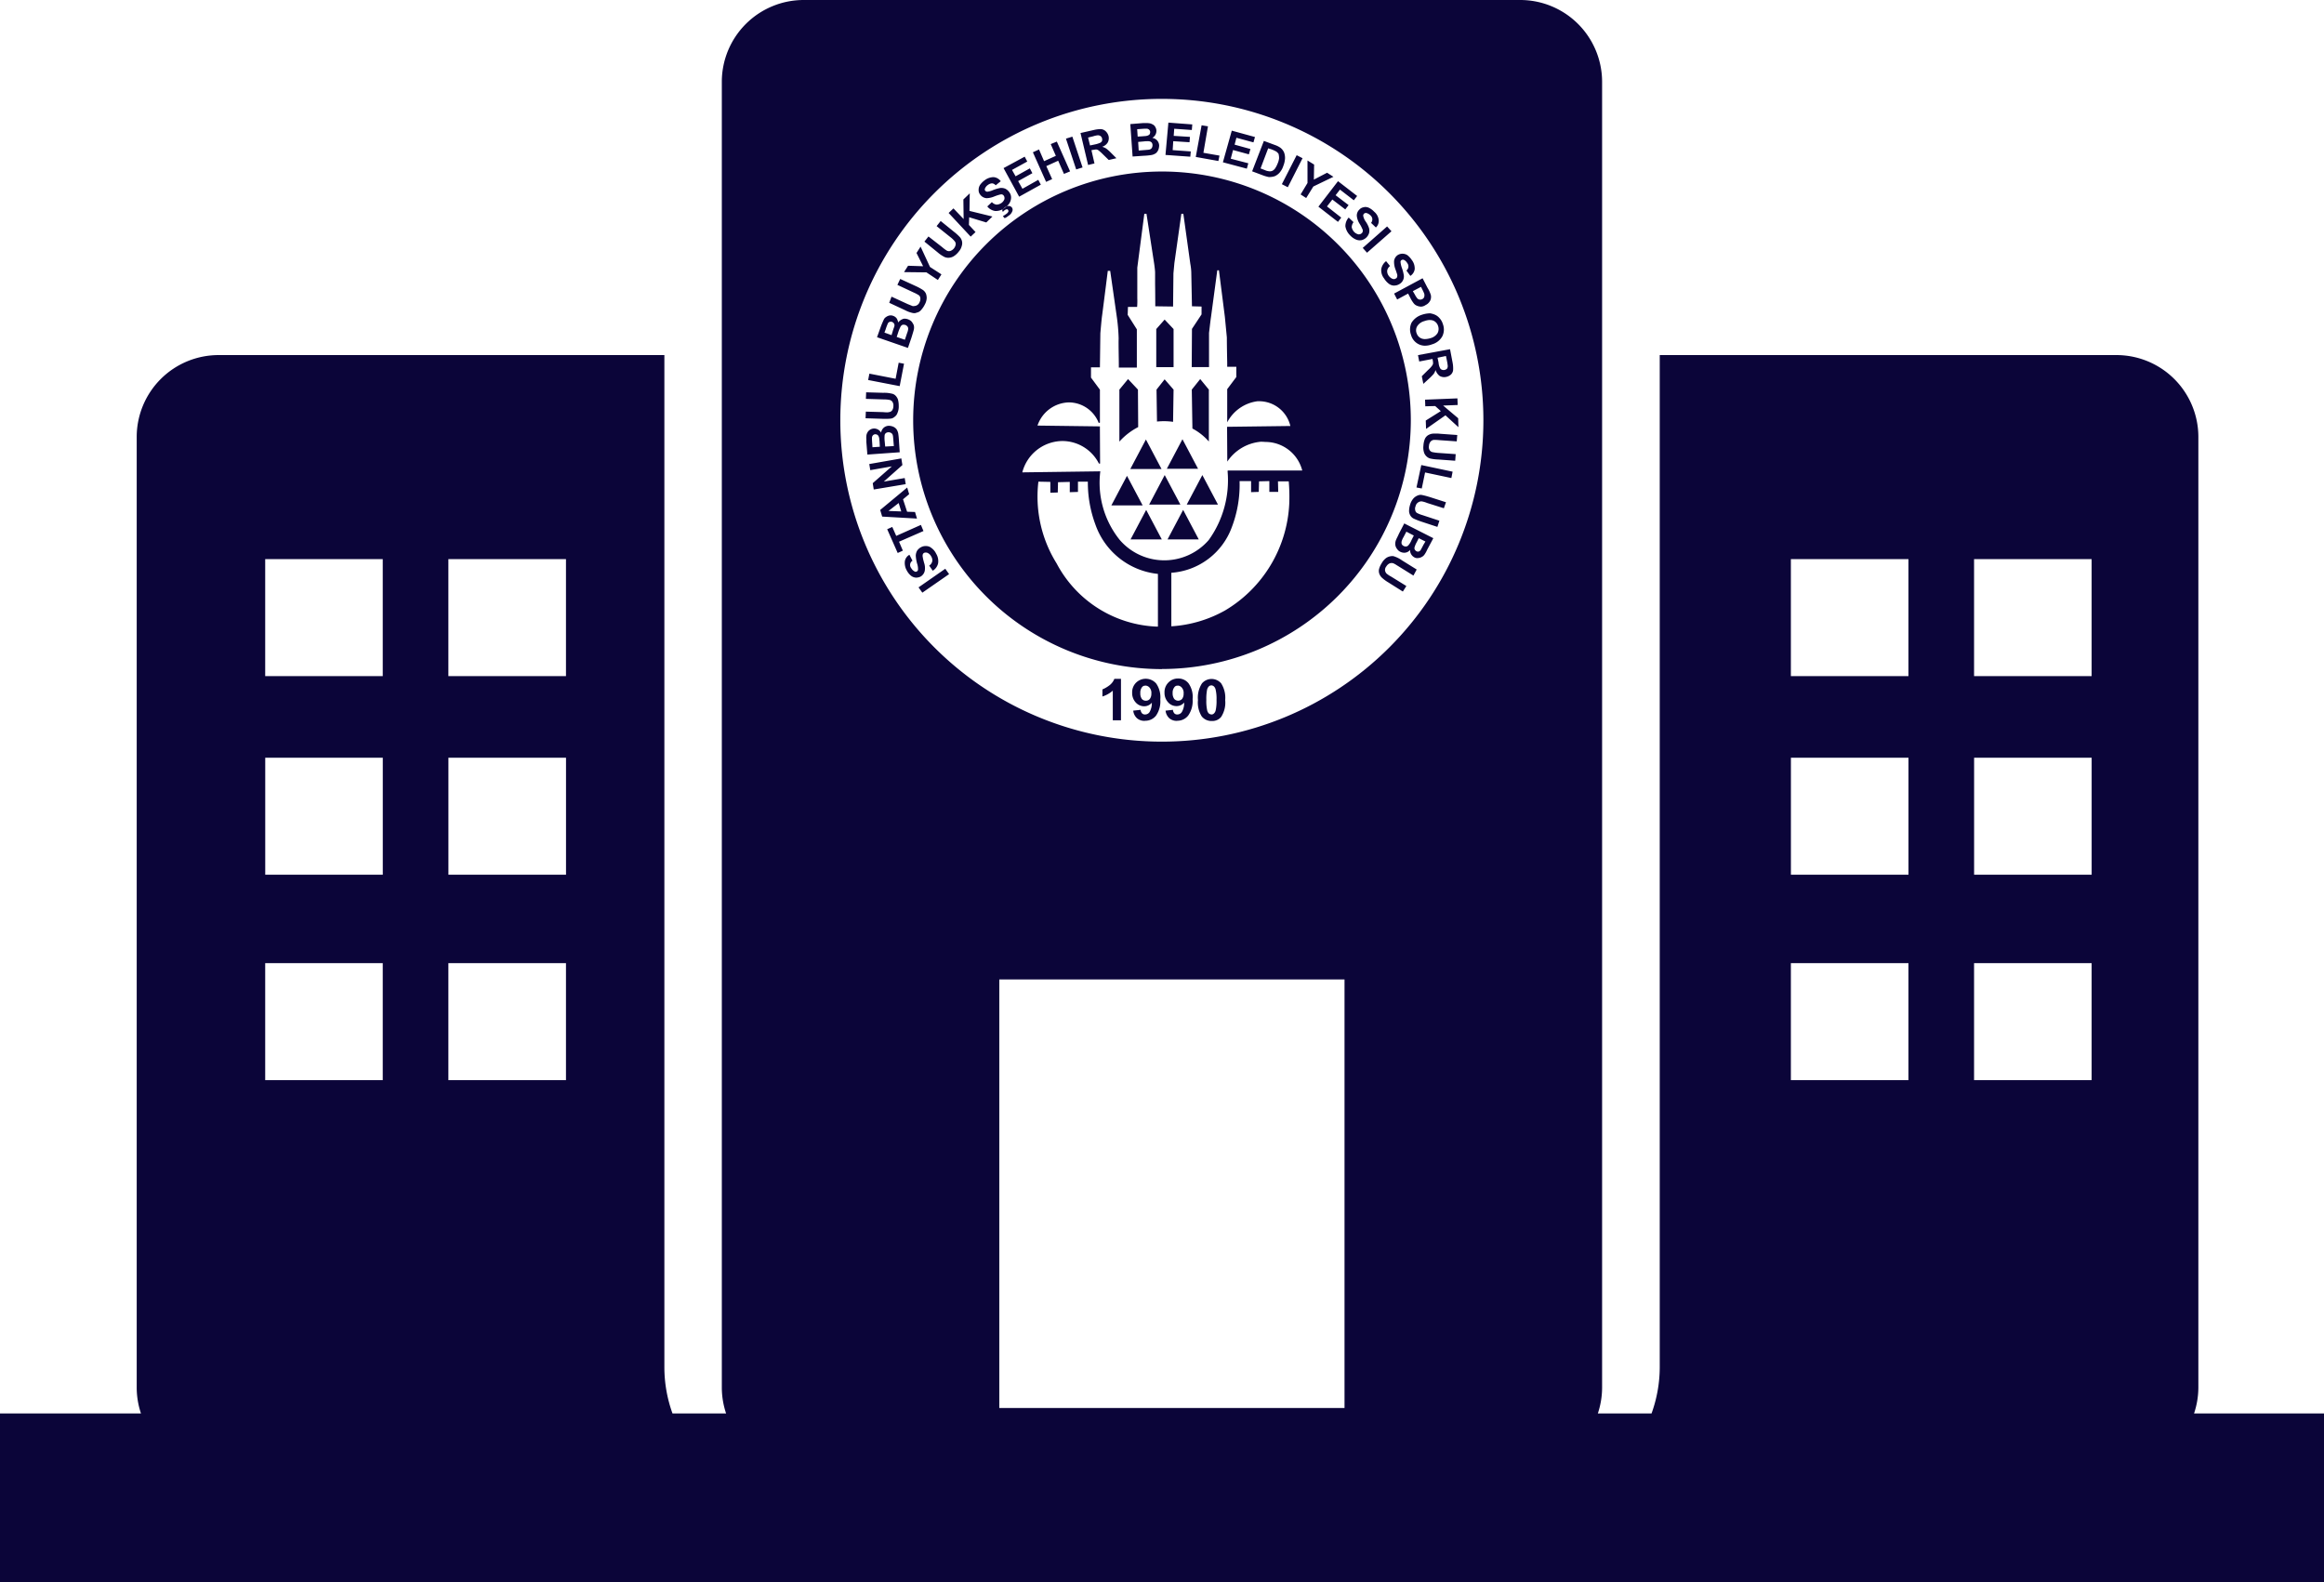 <svg xmlns="http://www.w3.org/2000/svg" width="117.498" height="80" viewBox="0 0 117.498 80"><path d="M117.5,80H0V71.469H7.127a4.142,4.142,0,0,1-.215-1.309V22.081a4.142,4.142,0,0,1,4.147-4.127H33.59V69.128A6.888,6.888,0,0,0,34,71.469H36.71a4.143,4.143,0,0,1-.216-1.309V4.127A4.141,4.141,0,0,1,40.639,0H76.856A4.142,4.142,0,0,1,81,4.127V70.16a4.155,4.155,0,0,1-.215,1.309H83.5a6.9,6.9,0,0,0,.414-2.341V17.954h23.083a4.143,4.143,0,0,1,4.149,4.127V70.16a4.144,4.144,0,0,1-.218,1.309H117.5V80ZM50.524,49.525V71.193H67.977V49.525ZM99.806,48.7h0v5.915h5.943V48.7Zm-9.262,0h0v5.915h5.944V48.7Zm-67.875,0h0v5.915h5.946V48.7Zm-9.261,0h0v5.915h5.943V48.7Zm86.4-10.385h0v5.915h5.943V38.313Zm-9.262,0h0v5.915h5.944V38.313Zm-67.875,0h0v5.915h5.946V38.313Zm-9.261,0h0v5.915h5.943V38.313ZM58.748,5a16.25,16.25,0,0,0-.025,32.5h.025a16.25,16.25,0,1,0,0-32.5ZM99.806,28.271v5.915h5.943V28.271Zm-9.262,0v5.915h5.944V28.271Zm-67.875,0v5.915h5.946V28.271Zm-9.261,0v5.915h5.943V28.271Zm47.851,8.186a.63.63,0,0,1-.5-.231,1.308,1.308,0,0,1-.192-.827,1.322,1.322,0,0,1,.205-.847.64.64,0,0,1,.967,0,1.351,1.351,0,0,1,.205.847,1.332,1.332,0,0,1-.205.852A.573.573,0,0,1,61.259,36.456Zm-.012-1.8a.171.171,0,0,0-.13.051.363.363,0,0,0-.089.167,2.441,2.441,0,0,0-.038.517,2.16,2.16,0,0,0,.038.5.336.336,0,0,0,.089.183.238.238,0,0,0,.13.051.166.166,0,0,0,.129-.051.311.311,0,0,0,.089-.167,2.2,2.2,0,0,0,.041-.515,1.976,1.976,0,0,0-.041-.5.327.327,0,0,0-.089-.183A.232.232,0,0,0,61.247,34.653Zm-1.726,1.791a.561.561,0,0,1-.4-.129.606.606,0,0,1-.192-.386l.373-.041a.3.3,0,0,0,.076.183.2.2,0,0,0,.154.051A.265.265,0,0,0,59.753,36a.878.878,0,0,0,.116-.477.493.493,0,0,1-.386.18.554.554,0,0,1-.426-.193.7.7,0,0,1-.181-.49.682.682,0,0,1,.2-.512.668.668,0,0,1,.487-.2.654.654,0,0,1,.527.243,1.184,1.184,0,0,1,.206.8,1.273,1.273,0,0,1-.218.824A.691.691,0,0,1,59.521,36.444Zm.025-1.778a.187.187,0,0,0-.18.091.437.437,0,0,0-.079.284.481.481,0,0,0,.079.294.265.265,0,0,0,.4,0,.427.427,0,0,0,.076-.269.4.4,0,0,0-.091-.3A.279.279,0,0,0,59.547,34.665Zm-1.659,1.778a.565.565,0,0,1-.4-.129.6.6,0,0,1-.192-.386l.372-.041a.292.292,0,0,0,.079.183.2.2,0,0,0,.152.051.267.267,0,0,0,.22-.117.9.9,0,0,0,.117-.477.5.5,0,0,1-.388.18.57.57,0,0,1-.427-.193.7.7,0,0,1-.18-.49.679.679,0,0,1,.2-.512.7.7,0,0,1,1.018.048,1.218,1.218,0,0,1,.205.8,1.264,1.264,0,0,1-.219.824A.688.688,0,0,1,57.888,36.444Zm.022-1.778a.194.194,0,0,0-.18.091.441.441,0,0,0-.076.284.476.476,0,0,0,.076.294.249.249,0,0,0,.206.091.239.239,0,0,0,.2-.091.428.428,0,0,0,.076-.269.4.4,0,0,0-.09-.3A.288.288,0,0,0,57.91,34.665Zm-1.235,1.753h-.413V34.924a1.5,1.5,0,0,1-.524.294v-.358a1.642,1.642,0,0,0,.345-.2.762.762,0,0,0,.259-.335h.334v2.086Zm2.073-2.59A12.58,12.58,0,1,1,71.329,21.249,12.593,12.593,0,0,1,58.748,33.828ZM52.5,24.354a6.38,6.38,0,0,0,.861,4.036c.027.045.052.085.072.121A6,6,0,0,0,58.5,31.685h.043V29.019A3.759,3.759,0,0,1,55.374,26.5,6.074,6.074,0,0,1,55,24.354h-.5v.52l-.414.013v-.52l-.594.015-.013.52-.375.013v-.548l-.606-.013Zm10.172-.041h0a.181.181,0,0,0,0,.039,6.017,6.017,0,0,1-.395,2.31,3.52,3.52,0,0,1-3.056,2.3v2.707a6.356,6.356,0,0,0,2.713-.8,6.643,6.643,0,0,0,3.249-5.4,9.257,9.257,0,0,0-.026-1.131h-.545l.013.533h-.449v-.545l-.521.013-.014.533-.388.013v-.558h-.581v-.015Zm-7.042-.479h0a4.612,4.612,0,0,0,.974,3.456,2.973,2.973,0,0,0,4.507.017,5.17,5.17,0,0,0,.953-3.488l.013-.028H65.84a1.922,1.922,0,0,0-1.853-1.444l-.017,0-.051-.005c-.053,0-.105-.007-.157-.007a2.278,2.278,0,0,0-1.712,1.006l-.011-1.76,3.2-.041a1.622,1.622,0,0,0-1.626-1.251h-.037a2.02,2.02,0,0,0-1.53,1.066V19.677l.461-.614v-.517h-.461s0-.086,0-.21c-.007-.325-.018-.931-.018-1.272l-.1-1.037-.3-2.359h-.084l-.317,2.359c-.034.218-.094.773-.1.8v1.733h-.875l.012-1.93.485-.733V15.5l-.485-.013V15.5l-.035-1.745a2.739,2.739,0,0,0-.048-.413l-.353-2.532h-.1l-.353,2.494-.048.517L59.309,15.5l-.9-.013V15.5c0-.022,0-.639-.009-1.135,0-.29,0-.534,0-.582,0-.133-.048-.451-.048-.454l-.388-2.519h-.109L57.5,13.533v1.545a3.688,3.688,0,0,1-.009.442h-.463l-.014.4.463.733v1.933h-.911s0-.059,0-.142c0-.32-.02-1.069-.009-1.337a9.56,9.56,0,0,0-.1-1.134l-.327-2.278h-.122l-.106.843c-.076.6-.17,1.337-.184,1.435-.023.15-.079.8-.086.879l-.022,1.721h-.451v.52l.451.611v1.667l-.061.013a1.626,1.626,0,0,0-1.517-1.037,1.722,1.722,0,0,0-1.578,1.172l3.155.041.01,1.88H55.56A2.074,2.074,0,0,0,53.737,22.3H53.7a2.113,2.113,0,0,0-2.014,1.585l3.943-.053Zm-9,6.131h0L46.44,29.7l1.352-.941.193.271-1.352.938Zm24.3-.051h0l-.732-.461a1.922,1.922,0,0,1-.334-.246.514.514,0,0,1-.127-.193.427.427,0,0,1-.016-.233,1,1,0,0,1,.13-.294.832.832,0,0,1,.23-.271.541.541,0,0,1,.221-.089.548.548,0,0,1,.091-.01.3.3,0,0,1,.114.023,1.455,1.455,0,0,1,.373.193l.746.464-.165.307-.761-.474-.044-.027-.046-.028a1.038,1.038,0,0,0-.154-.087.268.268,0,0,0-.1-.019.273.273,0,0,0-.1.019.37.37,0,0,0-.165.152.272.272,0,0,0-.065.208A.3.3,0,0,0,70.1,29a1.274,1.274,0,0,0,.233.155l.771.477-.18.281ZM46.3,29.207h0a.45.45,0,0,1-.246-.1.83.83,0,0,1-.205-.256.752.752,0,0,1-.1-.477.455.455,0,0,1,.23-.322l.155.3a.253.253,0,0,0-.066.373.418.418,0,0,0,.168.167.11.11,0,0,0,.059.019.1.1,0,0,0,.058-.019c.037-.012.049-.044.061-.079l0-.01a.871.871,0,0,0-.05-.318A1.966,1.966,0,0,1,46.3,28.1a.56.56,0,0,1,.063-.246.536.536,0,0,1,.193-.18.486.486,0,0,1,.271-.063.419.419,0,0,1,.269.1.739.739,0,0,1,.233.284.72.72,0,0,1,.1.49.588.588,0,0,1-.271.373l-.18-.259a.345.345,0,0,0,.155-.218.356.356,0,0,0-.052-.244.394.394,0,0,0-.183-.18.249.249,0,0,0-.094-.019.193.193,0,0,0-.086.019.136.136,0,0,0-.063.076.264.264,0,0,0,0,.142,1.424,1.424,0,0,0,.05.221l0,.007.012.044a.81.81,0,0,1,.038.411.44.44,0,0,1-.218.3A.517.517,0,0,1,46.3,29.207Zm25.343-.987a.271.271,0,0,1-.144-.043.413.413,0,0,1-.208-.373.356.356,0,0,1-.231.139.384.384,0,0,1-.066.006.471.471,0,0,1-.189-.044.393.393,0,0,1-.167-.142.42.42,0,0,1-.092-.205.517.517,0,0,1,.025-.231,1.391,1.391,0,0,1,.07-.155l.021-.043q.034-.07.076-.162l.259-.5,1.47.746-.31.581a1.378,1.378,0,0,1-.143.256.382.382,0,0,1-.142.117.418.418,0,0,1-.181.051A.268.268,0,0,1,71.641,28.22Zm.087-1.009h0l-.1.2a1.34,1.34,0,0,0-.09.191l0,.01-.007.018a.185.185,0,0,0-.013.14.219.219,0,0,0,.088.1.185.185,0,0,0,.082.023.17.17,0,0,0,.048-.01.181.181,0,0,0,.1-.089c0-.01.014-.026.025-.049l.011-.019.017-.032c.021-.04.048-.089.076-.146l.1-.167-.335-.167Zm-.629-.322h0l-.142.271a.879.879,0,0,0-.092.205.27.27,0,0,0,0,.142.212.212,0,0,0,.1.1.229.229,0,0,0,.129.025.168.168,0,0,0,.114-.066.892.892,0,0,0,.154-.256l.117-.231-.386-.2ZM45.385,27.959h0l-.53-1.2.257-.114.2.452,1.248-.556.129.31-1.235.54.193.452-.256.116Zm15.223-.685H59.029l.789-1.492.788,1.49Zm-1.87,0H57.16l.789-1.492.788,1.49Zm13.944-.629h0l-.824-.271a3.684,3.684,0,0,1-.385-.152.389.389,0,0,1-.168-.157.478.478,0,0,1-.065-.218,1.135,1.135,0,0,1,.051-.322.833.833,0,0,1,.17-.322.574.574,0,0,1,.192-.139.4.4,0,0,1,.205-.041,2.87,2.87,0,0,1,.342.084l.07.02.837.269L73,25.7l-.85-.269a1.2,1.2,0,0,0-.271-.079.281.281,0,0,0-.181.053.3.3,0,0,0-.129.193.313.313,0,0,0-.013.218.184.184,0,0,0,.1.129,1.458,1.458,0,0,0,.255.1l.863.284-.1.308Zm-26.32-.424h0l-1.761-.1-.1-.335,1.365-1.134.1.335-.31.259.206.629.4.013.1.336Zm-.926-.786-.515.4.645.025Zm12.333.119h-1.58l.789-1.494.791,1.492Zm3.811-.041H60l.789-1.492.788,1.49Zm-1.905,0H58.1l.786-1.492.791,1.49Zm-15.5-.761h0l-.051-.321.967-.85L44,23.773l-.051-.309,1.621-.284.054.335-.941.837,1.058-.18.051.309-1.622.271ZM71.883,24.7h0l-.268-.051.243-1.134,1.584.335-.063.322L72.05,23.89l-.167.808Zm-13.157-.984H57.146l.79-1.494.788,1.492Zm1.846-.013H58.994l.789-1.494.788,1.492Zm13-.406h0l-.861-.063a2,2,0,0,1-.414-.053.444.444,0,0,1-.188-.117.453.453,0,0,1-.118-.205.814.814,0,0,1-.025-.322,1.046,1.046,0,0,1,.076-.348.427.427,0,0,1,.155-.18.616.616,0,0,1,.192-.076,1.074,1.074,0,0,1,.172-.01c.08,0,.161,0,.241.01l.875.063-.027.322-.888-.063c-.143-.013-.231-.013-.27-.013a.26.26,0,0,0-.167.089.376.376,0,0,0-.079.221.288.288,0,0,0,.041.218.229.229,0,0,0,.127.089,2.251,2.251,0,0,0,.284.041l.9.063-.025.334Zm-29.72-.322h0l-.051-.63c0-.037,0-.072,0-.1v-.03a.816.816,0,0,1,0-.159.409.409,0,0,1,.051-.18.362.362,0,0,1,.129-.142.385.385,0,0,1,.193-.066.4.4,0,0,1,.219.053.405.405,0,0,1,.154.155.425.425,0,0,1,.13-.246.4.4,0,0,1,.246-.1.6.6,0,0,1,.218.038.445.445,0,0,1,.181.129.6.6,0,0,1,.091.218,3.762,3.762,0,0,1,.038.4l.038.553-1.635.117Zm.4-1.017a.164.164,0,0,0-.116.051.2.2,0,0,0-.051.129c0,.042,0,.129.013.284l.012.193.373-.025-.012-.221c0-.047-.008-.087-.011-.121a.512.512,0,0,0-.016-.122A.279.279,0,0,0,44.378,22,.214.214,0,0,0,44.251,21.957Zm.67-.1a.221.221,0,0,0-.13.038.177.177,0,0,0-.065.1,1.409,1.409,0,0,0,0,.3l.027.284.437-.025-.025-.309c0-.043-.008-.081-.01-.113a.615.615,0,0,0-.016-.12.184.184,0,0,0-.076-.114A.268.268,0,0,0,44.921,21.856Zm16.2.472,0,0a2.92,2.92,0,0,0-.835-.662L60.255,19.7l.426-.533.437.533v2.625Zm-4.528,0V19.7l.439-.533.5.533.012,1.895a3.3,3.3,0,0,0-.945.728ZM72.1,21.688v0l-.016-.424.761-.477-.284-.256-.5.013-.013-.335,1.637-.066.013.335-.736.028.761.642.013.452L73.08,21l-.975.684ZM59.309,21.33h0a3.317,3.317,0,0,0-.465-.033c-.107,0-.218.006-.348.018L58.472,19.7l.41-.52.452.52-.025,1.627Zm-14.53-.153c-.044,0-.092,0-.142,0l-.875-.028.013-.335.888.025a1.7,1.7,0,0,0,.175.011.29.29,0,0,0,.1-.011.222.222,0,0,0,.167-.089.375.375,0,0,0,.063-.218.339.339,0,0,0-.053-.221.232.232,0,0,0-.141-.089,1.428,1.428,0,0,0-.283-.025l-.913-.028.013-.332.862.025a1.533,1.533,0,0,1,.413.038.362.362,0,0,1,.206.1.536.536,0,0,1,.127.2,1.216,1.216,0,0,1,.04.322.8.8,0,0,1-.065.36.375.375,0,0,1-.143.193.346.346,0,0,1-.18.089A1.691,1.691,0,0,1,44.778,21.177Zm.708-1.653h0l-1.595-.309.063-.322,1.326.259.155-.812.27.051-.219,1.133Zm26.475-.117v0l-.078-.383.31-.309a1.331,1.331,0,0,0,.205-.218l.011-.017a.209.209,0,0,0,.043-.1.761.761,0,0,0-.016-.167l-.013-.063-.67.129-.063-.322,1.621-.3.13.682a1.548,1.548,0,0,1,.024.386.365.365,0,0,1-.114.218.515.515,0,0,1-.245.117.451.451,0,0,1-.093.01.473.473,0,0,1-.229-.061.607.607,0,0,1-.205-.3.736.736,0,0,1-.1.205l-.037.04a2.579,2.579,0,0,1-.194.193l-.279.255ZM73.105,18l-.424.089.051.246a.712.712,0,0,0,.078.284.173.173,0,0,0,.09.076.245.245,0,0,0,.25-.046l.008-.005a.236.236,0,0,0,.038-.142,2.351,2.351,0,0,0-.038-.246Zm-13.771.566h-.875V16.638l.423-.479.452.479v1.932ZM45.9,17.591h0l-1.559-.54.218-.606c.056-.133.093-.22.117-.269a.3.3,0,0,1,.116-.142.444.444,0,0,1,.168-.079.413.413,0,0,1,.079-.008.307.307,0,0,1,.113.023.368.368,0,0,1,.181.127.632.632,0,0,1,.078.208.491.491,0,0,1,.219-.167.225.225,0,0,1,.108-.025.537.537,0,0,1,.147.025.486.486,0,0,1,.2.117.763.763,0,0,1,.114.19.488.488,0,0,1,0,.233c-.014.057-.057.2-.114.386l-.18.526Zm-.259-1.172h0a.228.228,0,0,0-.1.079,1.726,1.726,0,0,0-.117.271l-.088.269.413.142.1-.3.018-.052a.692.692,0,0,0,.046-.166.19.19,0,0,0-.025-.142.273.273,0,0,0-.114-.089A.425.425,0,0,0,45.642,16.42Zm-.611-.151a.162.162,0,0,0-.06.011.156.156,0,0,0-.091.1,2.455,2.455,0,0,0-.1.271l-.063.167.359.129.063-.208c.022-.075.041-.127.056-.169.01-.026.016-.046.021-.061a.19.19,0,0,0-.01-.142.252.252,0,0,0-.1-.089A.256.256,0,0,0,45.03,16.269ZM72.05,17.48a.717.717,0,0,1-.31-.068.736.736,0,0,1-.4-.477.8.8,0,0,1,.024-.616.945.945,0,0,1,.516-.4,1.372,1.372,0,0,1,.426-.076,1,1,0,0,1,.256.076.622.622,0,0,1,.206.155.741.741,0,0,1,.18.309.779.779,0,0,1-.025.619.862.862,0,0,1-.527.411A1,1,0,0,1,72.05,17.48Zm.243-1.3a.857.857,0,0,0-.281.057.607.607,0,0,0-.36.259.4.4,0,0,0-.027.36.415.415,0,0,0,.246.259.465.465,0,0,0,.175.03.975.975,0,0,0,.276-.046.6.6,0,0,0,.36-.256.449.449,0,0,0,.025-.36.429.429,0,0,0-.243-.271A.463.463,0,0,0,72.293,16.183Zm-26.068-.346a.414.414,0,0,1-.081-.008,1.49,1.49,0,0,1-.386-.142l-.8-.373L45.075,15l.81.373.159.064c.046.019.08.033.1.04a.265.265,0,0,0,.052,0,.38.38,0,0,0,.141-.03.3.3,0,0,0,.155-.167.361.361,0,0,0,.037-.218.182.182,0,0,0-.088-.142,1.615,1.615,0,0,0-.246-.129l-.824-.386.142-.3.786.36a2.682,2.682,0,0,1,.373.205.472.472,0,0,1,.143.18.649.649,0,0,1,.037.233.747.747,0,0,1-.091.307,1.179,1.179,0,0,1-.205.3.359.359,0,0,1-.206.117A.386.386,0,0,1,46.225,15.837Zm25.607-.33a.549.549,0,0,1-.2-.048.37.37,0,0,1-.157-.119,1.6,1.6,0,0,1-.183-.3l-.1-.193-.553.3-.155-.3,1.44-.774.246.477a1.579,1.579,0,0,1,.168.36.438.438,0,0,1-.025.284.493.493,0,0,1-.233.231A.441.441,0,0,1,71.832,15.506Zm.013-1h0l-.414.218.092.155a1.1,1.1,0,0,0,.143.221.222.222,0,0,0,.113.051.229.229,0,0,0,.129-.025.182.182,0,0,0,.1-.117.319.319,0,0,0,0-.155,1.883,1.883,0,0,0-.1-.218l-.062-.129Zm-1.353-.063a.458.458,0,0,1-.271-.091.949.949,0,0,1-.243-.271.659.659,0,0,1-.143-.474.645.645,0,0,1,.244-.4l.2.246a.382.382,0,0,0-.145.231.392.392,0,0,0,.065.246.479.479,0,0,0,.193.167.236.236,0,0,0,.085.017.146.146,0,0,0,.095-.033c.04-.012.05-.037.064-.074a.252.252,0,0,0,0-.144c-.006-.014-.013-.034-.021-.06-.018-.054-.039-.118-.07-.2a1.056,1.056,0,0,1-.063-.4.423.423,0,0,1,.192-.309.451.451,0,0,1,.231-.063.457.457,0,0,1,.259.079,1.072,1.072,0,0,1,.218.243.7.7,0,0,1,.143.464.489.489,0,0,1-.219.335l-.2-.271a.258.258,0,0,0,.1-.18.275.275,0,0,0-.063-.205.385.385,0,0,0-.167-.155.164.164,0,0,0-.05-.008.118.118,0,0,0-.067.021.107.107,0,0,0-.051.089,1.223,1.223,0,0,0,.076.325,2.135,2.135,0,0,1,.092.36.444.444,0,0,1-.221.436A.49.49,0,0,1,70.492,14.438Zm-23.075-.284h0l-.578-.385-1.133-.013.205-.322.761.025-.335-.67.206-.322.477,1.03.578.373-.18.283Zm.556-1.121A.557.557,0,0,1,47.764,13a1.654,1.654,0,0,1-.347-.231l-.68-.553.205-.259.694.54a1.789,1.789,0,0,0,.21.161l.009.006a.224.224,0,0,0,.12.035.317.317,0,0,0,.073-.009.415.415,0,0,0,.271-.335.209.209,0,0,0-.051-.155A1.152,1.152,0,0,0,48.062,12l-.708-.566.205-.259.67.543a2.4,2.4,0,0,1,.31.282.494.494,0,0,1,.1.208.449.449,0,0,1-.015.231.672.672,0,0,1-.152.284.915.915,0,0,1-.271.244A.526.526,0,0,1,47.973,13.033Zm21.143-.256h0l-.218-.245L70.13,11.45l.221.244-1.234,1.082Zm-.354-.627a.535.535,0,0,1-.211-.043.891.891,0,0,1-.3-.218.821.821,0,0,1-.231-.452A.663.663,0,0,1,68.187,11l.246.233a.438.438,0,0,0-.092.256.5.5,0,0,0,.117.233.448.448,0,0,0,.219.127.143.143,0,0,0,.035,0,.193.193,0,0,0,.132-.055.134.134,0,0,0,.053-.091.187.187,0,0,0-.027-.142,1.468,1.468,0,0,0-.129-.244.939.939,0,0,1-.141-.386.407.407,0,0,1,.13-.335.365.365,0,0,1,.218-.117.279.279,0,0,1,.086-.013.446.446,0,0,1,.171.039.917.917,0,0,1,.271.2.635.635,0,0,1,.23.424.449.449,0,0,1-.143.373l-.243-.231a.292.292,0,0,0,.063-.193.28.28,0,0,0-.1-.193.47.47,0,0,0-.208-.117.158.158,0,0,0-.114.038.148.148,0,0,0-.04.1.734.734,0,0,0,.129.3,1.26,1.26,0,0,1,.168.335.5.5,0,0,1,0,.244.543.543,0,0,1-.143.231.534.534,0,0,1-.243.129A.512.512,0,0,1,68.761,12.15Zm-19.683-.185h0l-1.118-1.2.244-.231.515.54-.013-.992.322-.309-.013.888,1.159.284-.31.3L49,10.986l-.013.388.335.36-.245.23Zm18.568-.748h0l-.991-.77.992-1.289.967.748-.168.218-.7-.54-.221.284.657.5-.168.218-.654-.5-.271.348.721.566-.166.217Zm-16.856-.19h0l-.088-.1a2.108,2.108,0,0,0,.18-.117.283.283,0,0,0,.1-.117.087.087,0,0,0-.015-.076.067.067,0,0,0-.063-.038.22.22,0,0,0-.1.038.388.388,0,0,0-.1.1l-.038-.1a.247.247,0,0,1,.045-.051.724.724,0,0,1-.348.1l-.048,0a.621.621,0,0,1-.4-.231l.232-.218a.4.4,0,0,0,.231.127.462.462,0,0,0,.243-.076.418.418,0,0,0,.157-.193.22.22,0,0,0-.028-.18.147.147,0,0,0-.086-.065.116.116,0,0,0-.037-.006.355.355,0,0,0-.083.015l-.024.006a2.448,2.448,0,0,0-.259.089,1.067,1.067,0,0,1-.352.082.34.34,0,0,1-.047,0,.434.434,0,0,1-.31-.183.352.352,0,0,1-.075-.231.458.458,0,0,1,.075-.259,1.037,1.037,0,0,1,.231-.231.752.752,0,0,1,.421-.157l.043,0a.5.5,0,0,1,.348.205l-.256.208a.265.265,0,0,0-.181-.1.37.37,0,0,0-.205.076.4.4,0,0,0-.154.183.116.116,0,0,0,.01.114.171.171,0,0,0,.1.051,1.012,1.012,0,0,0,.309-.089l.045-.015a1.8,1.8,0,0,1,.315-.087.531.531,0,0,1,.246.038.542.542,0,0,1,.206.18.447.447,0,0,1,.088.256.561.561,0,0,1-.076.284.675.675,0,0,1-.146.172.34.34,0,0,0-.1.058c-.032.026-.065.051-.094.079a.64.64,0,0,0,.081-.053.943.943,0,0,0,.112-.084.285.285,0,0,1,.108-.018.189.189,0,0,1,.155.076.186.186,0,0,1,.025.18.452.452,0,0,1-.206.246.6.6,0,0,1-.194.116Zm15.248-1.017h0l-.282-.182.348-.578V8.115l.335.206-.013.761.669-.348.32.206-1.015.49-.36.58ZM51.526,9.944h0L50.739,8.5l1.068-.578.13.246-.771.424.181.322.72-.4.129.243-.72.4.218.388.8-.452.129.244-1.092.606Zm13.583-.477h0l-.3-.154.749-1.466L65.855,8,65.11,9.466ZM52.891,9.2h0l-.67-1.5.31-.142.256.591.595-.269-.259-.594.309-.127.67,1.507-.31.127L53.5,8.127,52.9,8.4l.295.657-.306.139Zm11.277-.244h0a1.963,1.963,0,0,1-.281-.076l-.581-.218L63.9,7.125l.554.205a1.107,1.107,0,0,1,.283.142.61.61,0,0,1,.181.231.779.779,0,0,1,.051.307,1.234,1.234,0,0,1-.089.388.944.944,0,0,1-.167.309.694.694,0,0,1-.272.205A.868.868,0,0,1,64.168,8.952ZM64.117,7.5h0l-.385,1.017.23.089a.566.566,0,0,0,.2.053.218.218,0,0,0,.043.005.407.407,0,0,0,.109-.02.357.357,0,0,0,.143-.114,1.164,1.164,0,0,0,.133-.251l.009-.02a.946.946,0,0,0,.069-.25c0-.009,0-.018,0-.026l0-.008a.761.761,0,0,0-.019-.158l0-.022a.423.423,0,0,0-.119-.129,1.714,1.714,0,0,0-.244-.114L64.117,7.5ZM54.41,8.566h0l-.517-1.556.324-.1.516,1.557-.321.1Zm8.627-.038h0l-1.209-.322.449-1.6,1.172.322-.076.271-.862-.233-.091.348.8.221-.079.269-.8-.218-.116.439.888.231-.075.27Zm-8.023-.18h0l-.385-1.622.682-.155a1.635,1.635,0,0,1,.314-.043.58.58,0,0,1,.071.005.4.4,0,0,1,.221.117.526.526,0,0,1,.13.231.466.466,0,0,1-.041.322.505.505,0,0,1-.281.218.831.831,0,0,1,.205.091,2.231,2.231,0,0,1,.244.218L56.444,8l-.388.089-.308-.3a2.131,2.131,0,0,0-.218-.193.219.219,0,0,0-.116-.038.677.677,0,0,0-.107.015l-.018,0-.043.008-.065.013.154.67-.321.078ZM55.5,6.841a1.092,1.092,0,0,0-.23.051l-.259.063.1.4.243-.051a1.287,1.287,0,0,0,.284-.091.194.194,0,0,0,.079-.089.224.224,0,0,0,0-.129.2.2,0,0,0-.079-.117A.239.239,0,0,0,55.5,6.841Zm6.1,1.3h0l-1.144-.205.295-1.6.322.051-.231,1.339.813.142-.054.268Zm-1.428-.218h0l-1.247-.089L59.072,6.2l1.208.091-.023.282-.89-.063-.026.36.822.051-.022.271-.824-.053-.028.452.915.066-.024.268Zm-2.91-.013h0l-.116-1.635.632-.051c.046,0,.09,0,.129,0l.089,0a.334.334,0,0,1,.076.005.417.417,0,0,1,.181.051A.328.328,0,0,1,58.4,6.4l0,.007a.372.372,0,0,1,.066.193.41.41,0,0,1-.054.221.427.427,0,0,1-.154.152.4.4,0,0,1,.347.375.638.638,0,0,1-.038.218.447.447,0,0,1-.126.18l-.017.01a.539.539,0,0,1-.205.082,3.205,3.205,0,0,1-.4.038l-.552.038Zm.752-.77c-.047,0-.105,0-.186.011l-.284.025.027.436.31-.025L58,7.577a.6.6,0,0,0,.115-.015.19.19,0,0,0,.117-.079.276.276,0,0,0,.038-.14.229.229,0,0,0-.038-.129.187.187,0,0,0-.1-.063A.417.417,0,0,0,58.021,7.139Zm-.044-.633c-.042,0-.129,0-.284.013l-.192.013.025.373.221-.013.121-.01a.6.6,0,0,0,.122-.015.324.324,0,0,0,.129-.063.224.224,0,0,0,.039-.129.159.159,0,0,0-.052-.117A.2.2,0,0,0,57.977,6.506Z" transform="translate(0 0)" fill="#0b0539"/></svg>